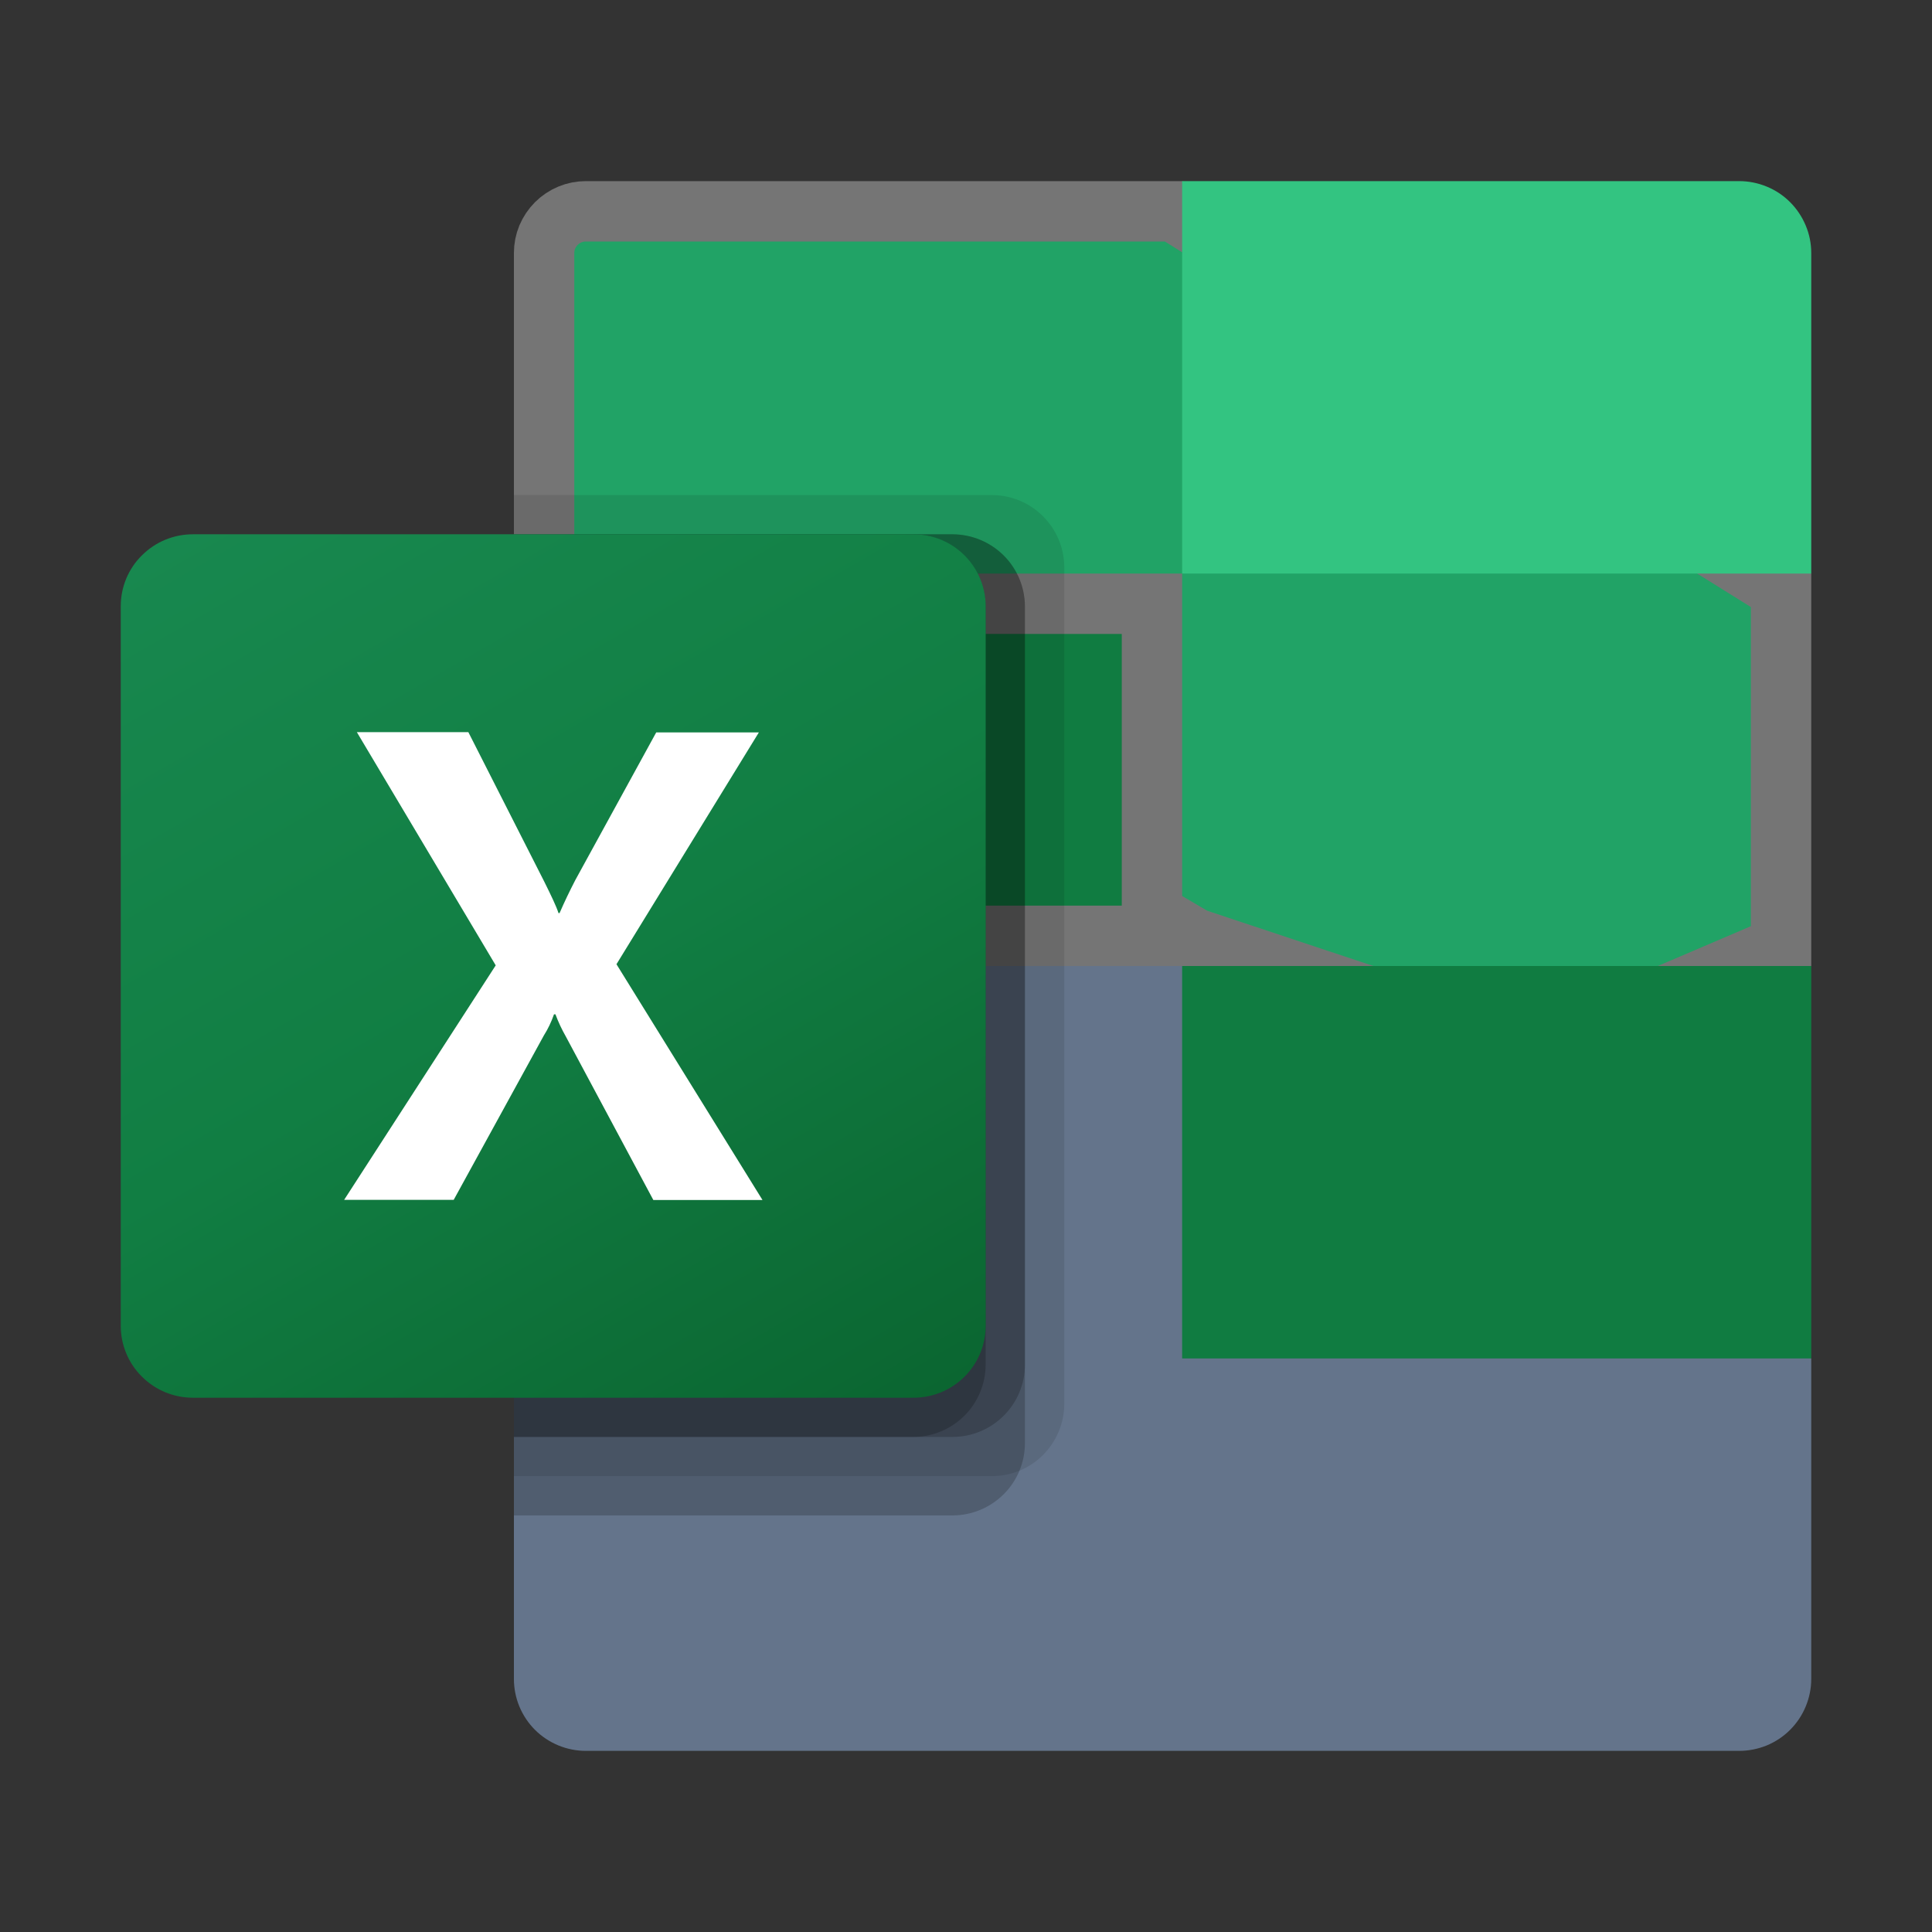 <svg width="24" height="24" viewBox="0 0 24 24" fill="none" xmlns="http://www.w3.org/2000/svg">
<rect x="0" y="0" width="24" height="24" fill="#333333" stroke="none"/>
<path d="M14.685 11.512L6.384 10.05V20.857C6.384 20.974 6.407 21.09 6.452 21.199C6.497 21.307 6.563 21.406 6.646 21.489C6.729 21.572 6.828 21.637 6.936 21.682C7.045 21.727 7.161 21.75 7.279 21.75H21.604C21.721 21.75 21.837 21.727 21.946 21.683C22.055 21.638 22.154 21.572 22.237 21.489C22.32 21.406 22.386 21.308 22.431 21.199C22.476 21.091 22.5 20.974 22.5 20.857V16.875L14.685 11.512Z" fill="#64748B"/>
<path d="M7.278 2.625H7.279H14.578L22.125 7.333V11.753L19.065 13.062L14.841 11.657L6.759 6.91V3.143C6.759 3.075 6.772 3.008 6.798 2.945C6.825 2.882 6.863 2.825 6.911 2.777C6.959 2.729 7.017 2.69 7.08 2.664C7.143 2.638 7.21 2.625 7.278 2.625Z" fill="#21A366" stroke="#757575" stroke-width="0.75"/>
<path d="M6.759 7.5H14.31V11.625H6.759V7.5Z" fill="#107C41" stroke="#757575" stroke-width="0.75"/>
<path opacity="0.1" d="M12.325 6.15H6.384V18.337H12.325C12.562 18.336 12.789 18.242 12.956 18.075C13.124 17.907 13.219 17.681 13.221 17.444V7.043C13.219 6.806 13.124 6.58 12.956 6.413C12.789 6.245 12.562 6.151 12.325 6.15Z" fill="black"/>
<path opacity="0.2" d="M11.837 6.637H6.384V18.825H11.837C12.074 18.824 12.3 18.729 12.468 18.562C12.636 18.395 12.731 18.168 12.732 17.932V7.531C12.731 7.294 12.636 7.067 12.468 6.9C12.3 6.733 12.074 6.639 11.837 6.637Z" fill="black"/>
<path opacity="0.2" d="M11.837 6.637H6.384V17.85H11.837C12.074 17.849 12.3 17.754 12.468 17.587C12.636 17.42 12.731 17.193 12.732 16.957V7.531C12.731 7.294 12.636 7.067 12.468 6.9C12.3 6.733 12.074 6.639 11.837 6.637Z" fill="black"/>
<path opacity="0.2" d="M11.349 6.637H6.384V17.85H11.349C11.585 17.849 11.812 17.754 11.98 17.587C12.148 17.42 12.242 17.193 12.244 16.957V7.531C12.242 7.294 12.148 7.067 11.98 6.9C11.812 6.733 11.585 6.639 11.349 6.637Z" fill="black"/>
<path d="M2.396 6.637H11.349C11.586 6.637 11.814 6.731 11.982 6.899C12.15 7.066 12.244 7.294 12.245 7.531V16.469C12.244 16.706 12.15 16.934 11.982 17.101C11.814 17.269 11.586 17.363 11.349 17.363H2.396C2.278 17.363 2.162 17.34 2.053 17.295C1.944 17.25 1.846 17.184 1.763 17.101C1.679 17.018 1.613 16.92 1.568 16.811C1.523 16.703 1.5 16.587 1.5 16.469V7.531C1.5 7.413 1.523 7.297 1.568 7.188C1.613 7.08 1.679 6.981 1.763 6.899C1.846 6.816 1.944 6.75 2.053 6.705C2.162 6.66 2.278 6.637 2.396 6.637Z" fill="url(#paint0_linear_44_1037)"/>
<path d="M4.275 14.905L6.158 11.992L4.433 9.095H5.818L6.76 10.95C6.847 11.126 6.91 11.256 6.938 11.343H6.951C7.012 11.202 7.078 11.066 7.146 10.934L8.152 9.098H9.427L7.658 11.978L9.472 14.907H8.116L7.028 12.874C6.978 12.786 6.935 12.695 6.9 12.6H6.882C6.85 12.692 6.808 12.781 6.756 12.863L5.636 14.905H4.275Z" fill="white"/>
<path d="M21.604 2.25H14.685V7.125H22.5V3.143C22.5 3.026 22.477 2.909 22.431 2.801C22.386 2.693 22.32 2.594 22.237 2.511C22.154 2.428 22.055 2.362 21.947 2.318C21.838 2.273 21.722 2.25 21.604 2.25Z" fill="#33C481"/>
<path d="M14.685 12H22.5V16.875H14.685V12Z" fill="#107C41"/>
<defs>
<linearGradient id="paint0_linear_44_1037" x1="3.37" y1="5.935" x2="10.374" y2="18.064" gradientUnits="userSpaceOnUse">
<stop stop-color="#18884F"/>
<stop offset="0.5" stop-color="#117E43"/>
<stop offset="1" stop-color="#0B6631"/>
</linearGradient>
</defs>
</svg>
